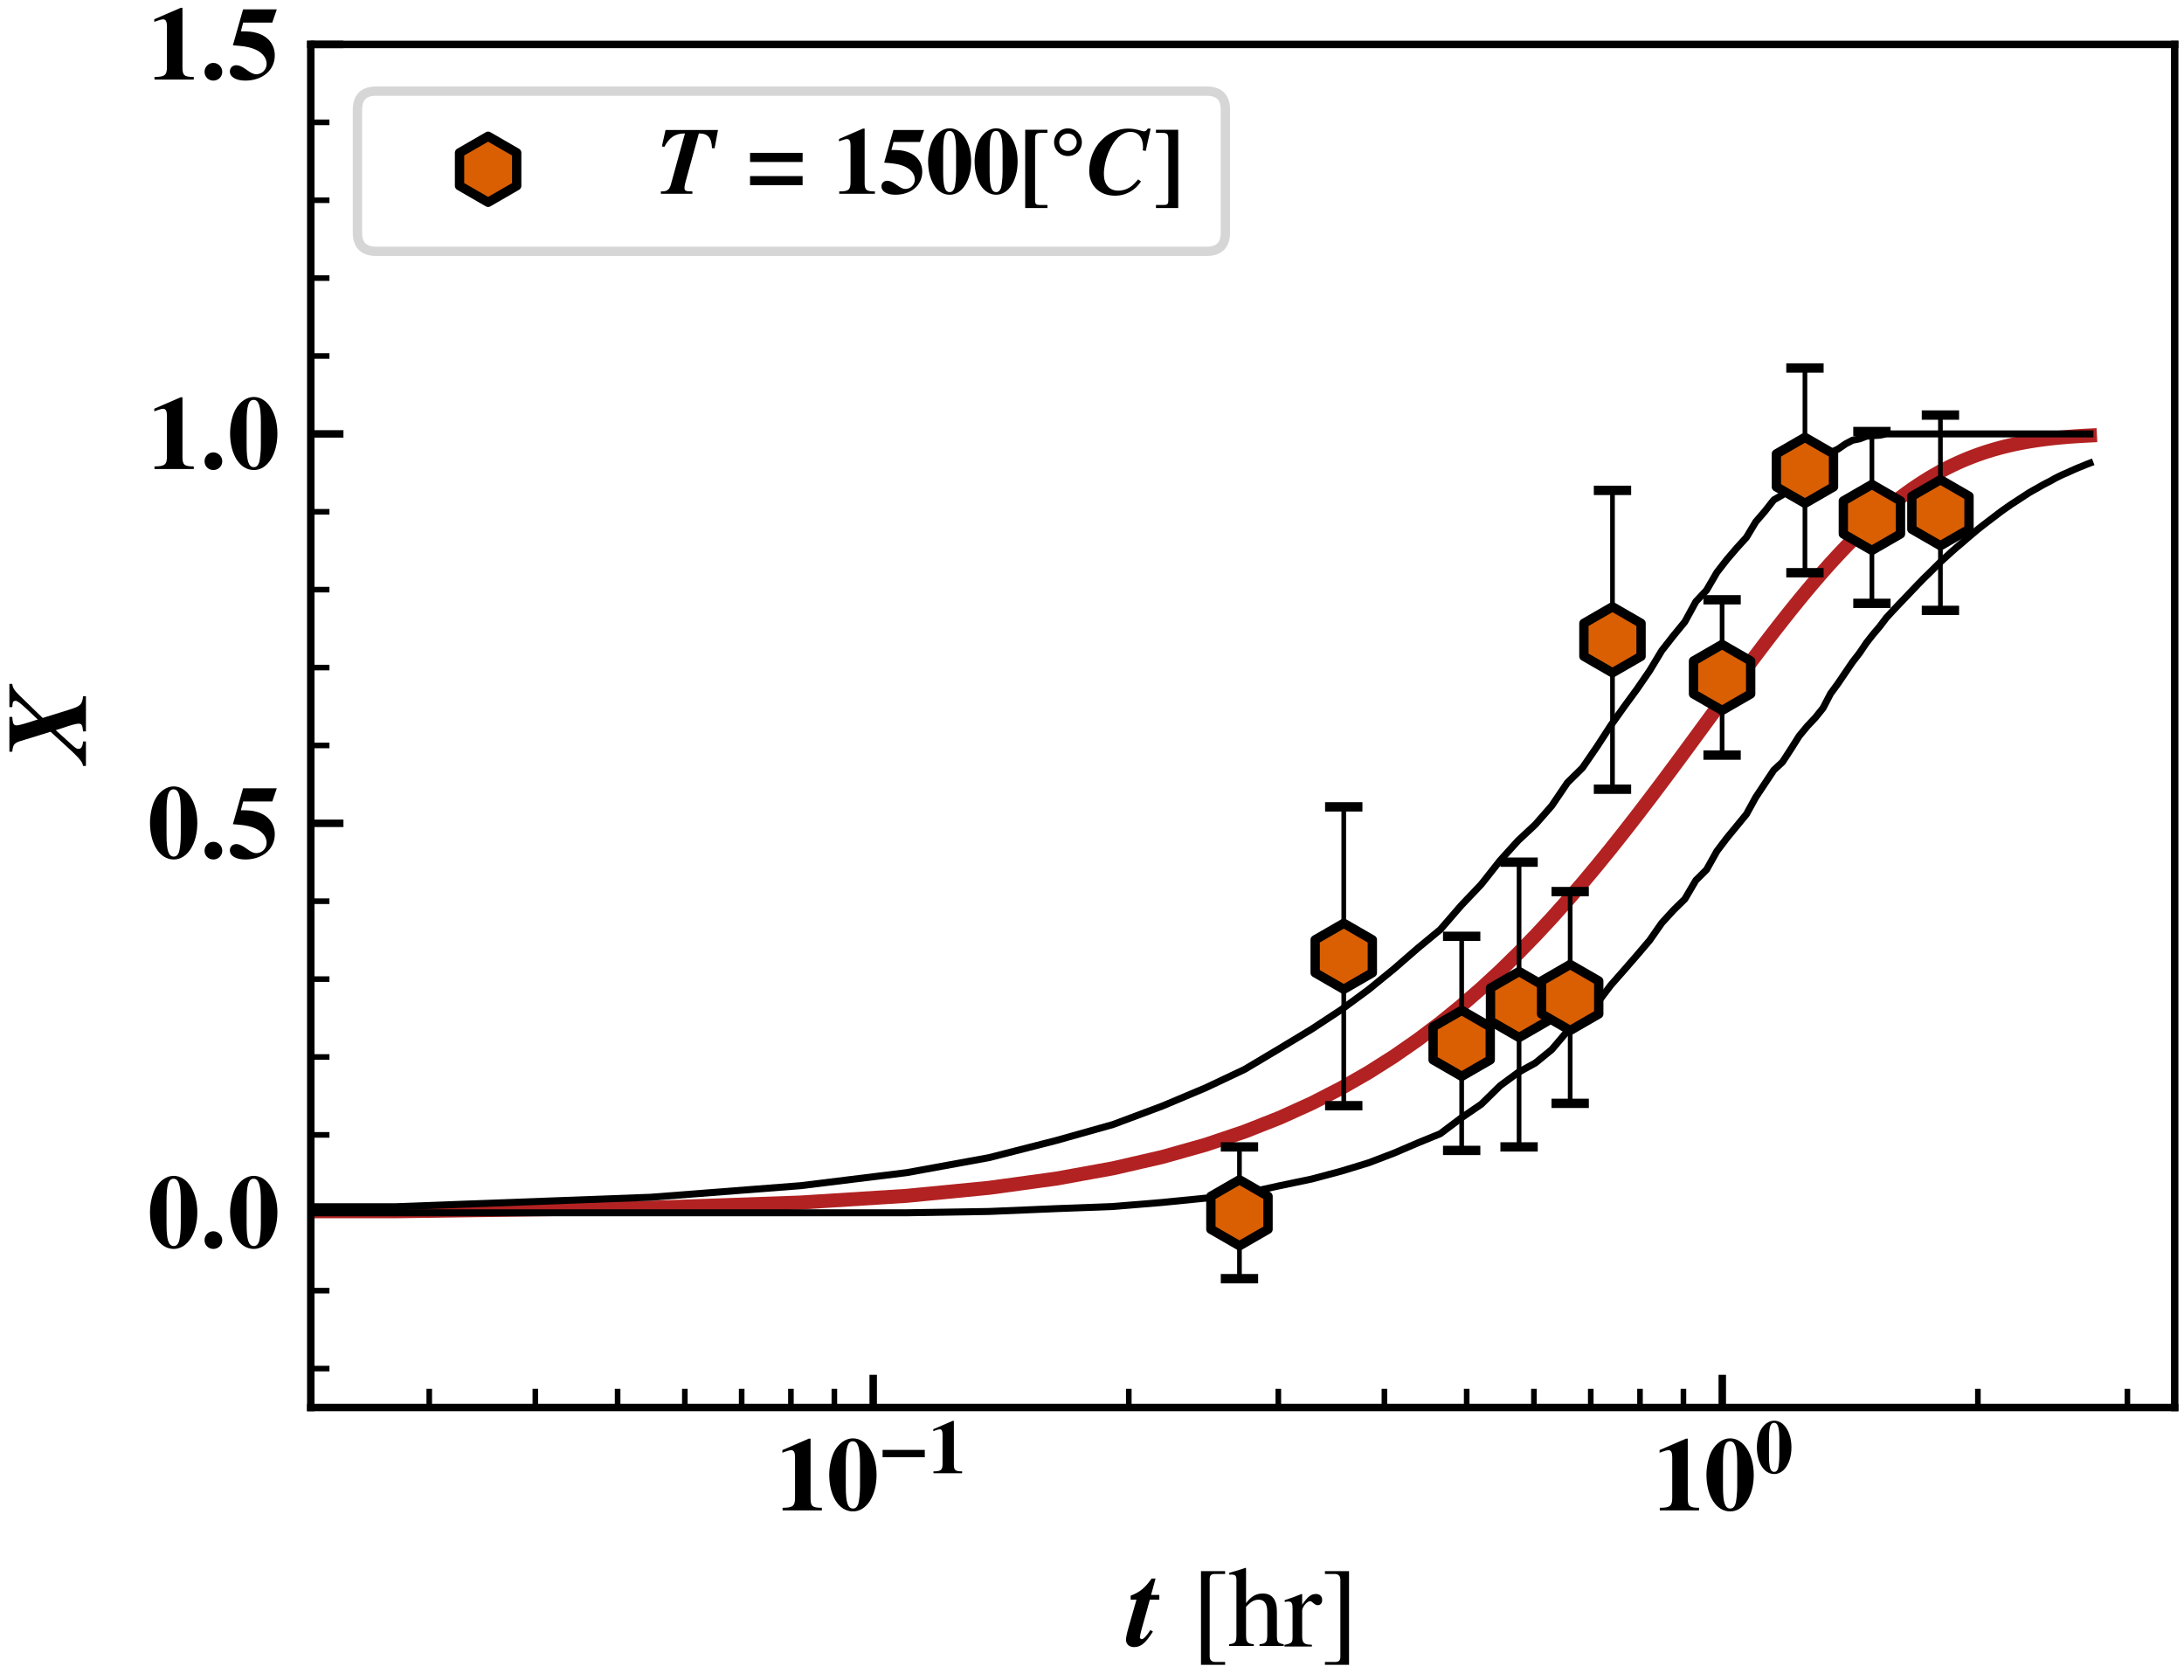 <?xml version="1.0" encoding="utf-8" standalone="no"?>
<!DOCTYPE svg PUBLIC "-//W3C//DTD SVG 1.1//EN"
  "http://www.w3.org/Graphics/SVG/1.1/DTD/svg11.dtd">
<svg xmlns:xlink="http://www.w3.org/1999/xlink" width="234pt" height="180pt" viewBox="0 0 234 180" xmlns="http://www.w3.org/2000/svg" version="1.1">
 <defs>
  <style type="text/css">*{stroke-linejoin: round; stroke-linecap: butt}</style>
 </defs>
 <g id="figure_1">
  <g id="patch_1">
   <path d="M 0 180 
L 234 180 
L 234 0 
L 0 0 
z
" style="fill: #ffffff"/>
  </g>
  <g id="axes_1">
   <g id="patch_2">
    <path d="M 33.298 150.797 
L 233 150.797 
L 233 4.762 
L 33.298 4.762 
z
" style="fill: #ffffff"/>
   </g>
   <g id="matplotlib.axis_1">
    <g id="xtick_1">
     <g id="line2d_1">
      <defs>
       <path id="m8ee9f4bac4" d="M 0 0 
L 0 -3.5 
" style="stroke: #000000; stroke-width: 0.8"/>
      </defs>
      <g>
       <use xlink:href="#m8ee9f4bac4" x="93.558" y="150.797" style="stroke: #000000; stroke-width: 0.8"/>
      </g>
     </g>
     <g id="text_1">
      <!-- $\mathdefault{10^{-1}}$ -->
      <g transform="translate(83.098 161.82) scale(0.11 -0.11)">
       <defs>
        <path id="TeXGyreTermesX-Bold-31" d="M 2829 0 
L 2829 159 
C 2246 159 2138 255 2138 746 
L 2138 4384 
L 2029 4384 
L 416 3686 
L 416 3521 
C 474 3540 525 3559 544 3572 
C 717 3635 877 3680 960 3680 
C 1120 3680 1190 3540 1190 3241 
L 1190 790 
C 1190 267 1062 159 429 159 
L 429 0 
L 2829 0 
z
" transform="scale(0.016)"/>
        <path id="TeXGyreTermesX-Bold-30" d="M 3046 2166 
C 3046 3440 2426 4403 1600 4403 
C 1184 4403 762 4123 499 3664 
C 294 3313 154 2714 154 2185 
C 154 873 755 -64 1606 -64 
C 2432 -64 3046 886 3046 2166 
z
M 2035 1434 
C 2035 1058 1984 561 1926 389 
C 1856 203 1754 114 1606 114 
C 1286 114 1165 491 1165 1434 
L 1165 2892 
C 1165 3855 1286 4224 1594 4224 
C 1907 4224 2035 3829 2035 2892 
L 2035 1434 
z
" transform="scale(0.016)"/>
        <path id="txbsys-0" d="M 3929 1341 
L 3929 1955 
L 396 1955 
L 396 1341 
L 3929 1341 
z
" transform="scale(0.016)"/>
       </defs>
       <use xlink:href="#TeXGyreTermesX-Bold-31" transform="scale(0.996)"/>
       <use xlink:href="#TeXGyreTermesX-Bold-30" transform="translate(49.813 0) scale(0.996)"/>
       <use xlink:href="#txbsys-0" transform="translate(99.626 36.164) scale(0.727)"/>
       <use xlink:href="#TeXGyreTermesX-Bold-31" transform="translate(148.79 36.164) scale(0.727)"/>
      </g>
     </g>
    </g>
    <g id="xtick_2">
     <g id="line2d_2">
      <g>
       <use xlink:href="#m8ee9f4bac4" x="184.53" y="150.797" style="stroke: #000000; stroke-width: 0.8"/>
      </g>
     </g>
     <g id="text_2">
      <!-- $\mathdefault{10^{0}}$ -->
      <g transform="translate(177.083 161.82) scale(0.11 -0.11)">
       <use xlink:href="#TeXGyreTermesX-Bold-31" transform="scale(0.996)"/>
       <use xlink:href="#TeXGyreTermesX-Bold-30" transform="translate(49.813 0) scale(0.996)"/>
       <use xlink:href="#TeXGyreTermesX-Bold-30" transform="translate(99.626 36.164) scale(0.727)"/>
      </g>
     </g>
    </g>
    <g id="xtick_3">
     <g id="line2d_3">
      <defs>
       <path id="m133bf644fb" d="M 0 0 
L 0 -2 
" style="stroke: #000000; stroke-width: 0.6"/>
      </defs>
      <g>
       <use xlink:href="#m133bf644fb" x="45.991" y="150.797" style="stroke: #000000; stroke-width: 0.6"/>
      </g>
     </g>
    </g>
    <g id="xtick_4">
     <g id="line2d_4">
      <g>
       <use xlink:href="#m133bf644fb" x="57.357" y="150.797" style="stroke: #000000; stroke-width: 0.6"/>
      </g>
     </g>
    </g>
    <g id="xtick_5">
     <g id="line2d_5">
      <g>
       <use xlink:href="#m133bf644fb" x="66.173" y="150.797" style="stroke: #000000; stroke-width: 0.6"/>
      </g>
     </g>
    </g>
    <g id="xtick_6">
     <g id="line2d_6">
      <g>
       <use xlink:href="#m133bf644fb" x="73.376" y="150.797" style="stroke: #000000; stroke-width: 0.6"/>
      </g>
     </g>
    </g>
    <g id="xtick_7">
     <g id="line2d_7">
      <g>
       <use xlink:href="#m133bf644fb" x="79.466" y="150.797" style="stroke: #000000; stroke-width: 0.6"/>
      </g>
     </g>
    </g>
    <g id="xtick_8">
     <g id="line2d_8">
      <g>
       <use xlink:href="#m133bf644fb" x="84.742" y="150.797" style="stroke: #000000; stroke-width: 0.6"/>
      </g>
     </g>
    </g>
    <g id="xtick_9">
     <g id="line2d_9">
      <g>
       <use xlink:href="#m133bf644fb" x="89.395" y="150.797" style="stroke: #000000; stroke-width: 0.6"/>
      </g>
     </g>
    </g>
    <g id="xtick_10">
     <g id="line2d_10">
      <g>
       <use xlink:href="#m133bf644fb" x="120.943" y="150.797" style="stroke: #000000; stroke-width: 0.6"/>
      </g>
     </g>
    </g>
    <g id="xtick_11">
     <g id="line2d_11">
      <g>
       <use xlink:href="#m133bf644fb" x="136.963" y="150.797" style="stroke: #000000; stroke-width: 0.6"/>
      </g>
     </g>
    </g>
    <g id="xtick_12">
     <g id="line2d_12">
      <g>
       <use xlink:href="#m133bf644fb" x="148.329" y="150.797" style="stroke: #000000; stroke-width: 0.6"/>
      </g>
     </g>
    </g>
    <g id="xtick_13">
     <g id="line2d_13">
      <g>
       <use xlink:href="#m133bf644fb" x="157.145" y="150.797" style="stroke: #000000; stroke-width: 0.6"/>
      </g>
     </g>
    </g>
    <g id="xtick_14">
     <g id="line2d_14">
      <g>
       <use xlink:href="#m133bf644fb" x="164.348" y="150.797" style="stroke: #000000; stroke-width: 0.6"/>
      </g>
     </g>
    </g>
    <g id="xtick_15">
     <g id="line2d_15">
      <g>
       <use xlink:href="#m133bf644fb" x="170.439" y="150.797" style="stroke: #000000; stroke-width: 0.6"/>
      </g>
     </g>
    </g>
    <g id="xtick_16">
     <g id="line2d_16">
      <g>
       <use xlink:href="#m133bf644fb" x="175.714" y="150.797" style="stroke: #000000; stroke-width: 0.6"/>
      </g>
     </g>
    </g>
    <g id="xtick_17">
     <g id="line2d_17">
      <g>
       <use xlink:href="#m133bf644fb" x="180.368" y="150.797" style="stroke: #000000; stroke-width: 0.6"/>
      </g>
     </g>
    </g>
    <g id="xtick_18">
     <g id="line2d_18">
      <g>
       <use xlink:href="#m133bf644fb" x="211.916" y="150.797" style="stroke: #000000; stroke-width: 0.6"/>
      </g>
     </g>
    </g>
    <g id="xtick_19">
     <g id="line2d_19">
      <g>
       <use xlink:href="#m133bf644fb" x="227.935" y="150.797" style="stroke: #000000; stroke-width: 0.6"/>
      </g>
     </g>
    </g>
    <g id="text_3">
     <!-- $t$ [hr] -->
     <g transform="translate(120.775 176.406) scale(0.12 -0.12)">
      <defs>
       <path id="NewTXBMI-74" d="M 1440 837 
L 1299 926 
C 1082 588 915 415 813 415 
C 762 415 710 460 710 511 
C 710 632 826 1073 1056 1864 
L 1267 2624 
L 1798 2624 
L 1798 2893 
L 1338 2893 
L 1587 3808 
L 1363 3808 
C 1018 3303 698 3037 192 2848 
L 192 2624 
L 518 2624 
L 83 1105 
C -13 773 -70 499 -70 383 
C -70 135 109 -32 378 -32 
C 762 -32 1018 180 1440 837 
z
" transform="scale(0.016)"/>
       <path id="TeXGyreTermesX-Regular-5b" d="M 1914 -1024 
L 1914 -864 
L 1363 -864 
C 1152 -864 1050 -756 1050 -531 
L 1050 3781 
C 1050 3981 1133 4064 1338 4064 
L 1914 4064 
L 1914 4224 
L 563 4224 
L 563 -1024 
L 1914 -1024 
z
" transform="scale(0.016)"/>
       <path id="TeXGyreTermesX-Regular-68" d="M 3117 32 
L 3117 128 
C 2771 192 2733 243 2733 684 
L 2733 1954 
C 2733 2625 2464 2970 1946 2970 
C 1568 2970 1299 2816 1005 2432 
L 1005 4390 
L 973 4409 
C 755 4332 595 4281 237 4179 
L 64 4128 
L 64 4026 
C 90 4032 109 4032 141 4032 
C 416 4032 467 3980 467 3705 
L 467 686 
C 467 237 429 179 58 128 
L 58 32 
L 1440 32 
L 1440 128 
C 1069 166 1005 243 1005 684 
L 1005 2222 
C 1274 2516 1466 2624 1715 2624 
C 2035 2624 2195 2395 2195 1948 
L 2195 684 
C 2195 250 2131 166 1760 128 
L 1760 32 
L 3117 32 
z
" transform="scale(0.016)"/>
       <path id="TeXGyreTermesX-Regular-72" d="M 2144 2605 
C 2144 2816 2010 2944 1792 2944 
C 1523 2944 1338 2797 1024 2343 
L 1024 2931 
L 992 2944 
C 653 2803 422 2721 45 2599 
L 45 2496 
C 134 2515 192 2522 269 2522 
C 429 2522 486 2419 486 2138 
L 486 538 
C 486 218 442 173 32 96 
L 32 0 
L 1568 0 
L 1568 102 
C 1133 102 1024 199 1024 565 
L 1024 2013 
C 1024 2219 1299 2541 1472 2541 
C 1510 2541 1568 2509 1638 2445 
C 1741 2355 1811 2317 1894 2317 
C 2048 2317 2144 2426 2144 2605 
z
" transform="scale(0.016)"/>
       <path id="TeXGyreTermesX-Regular-5d" d="M 1568 -1024 
L 1568 4224 
L 218 4224 
L 218 4064 
L 768 4064 
C 979 4064 1082 3955 1082 3730 
L 1082 -582 
C 1082 -781 992 -864 794 -864 
L 218 -864 
L 218 -1024 
L 1568 -1024 
z
" transform="scale(0.016)"/>
      </defs>
      <use xlink:href="#NewTXBMI-74" transform="scale(0.996)"/>
      <use xlink:href="#TeXGyreTermesX-Regular-5b" transform="translate(56.887 0) scale(0.996)"/>
      <use xlink:href="#TeXGyreTermesX-Regular-68" transform="translate(90.062 0) scale(0.996)"/>
      <use xlink:href="#TeXGyreTermesX-Regular-72" transform="translate(139.875 0) scale(0.996)"/>
      <use xlink:href="#TeXGyreTermesX-Regular-5d" transform="translate(173.051 0) scale(0.996)"/>
     </g>
    </g>
   </g>
   <g id="matplotlib.axis_2">
    <g id="ytick_1">
     <g id="line2d_20">
      <defs>
       <path id="ma697736c44" d="M 0 0 
L 3.5 0 
" style="stroke: #000000; stroke-width: 0.8"/>
      </defs>
      <g>
       <use xlink:href="#ma697736c44" x="33.298" y="129.935" style="stroke: #000000; stroke-width: 0.8"/>
      </g>
     </g>
     <g id="text_4">
      <!-- $\mathdefault{0.0}$ -->
      <g transform="translate(15.801 133.697) scale(0.11 -0.11)">
       <defs>
        <path id="NewTXBMI-93" d="M 1344 473 
C 1344 768 1101 1017 800 1017 
C 493 1017 262 761 262 473 
C 262 173 493 -64 800 -64 
C 1101 -64 1344 166 1344 473 
z
" transform="scale(0.016)"/>
       </defs>
       <use xlink:href="#TeXGyreTermesX-Bold-30" transform="scale(0.996)"/>
       <use xlink:href="#NewTXBMI-93" transform="translate(51.407 0) scale(0.996)"/>
       <use xlink:href="#TeXGyreTermesX-Bold-30" transform="translate(78.007 0) scale(0.996)"/>
      </g>
     </g>
    </g>
    <g id="ytick_2">
     <g id="line2d_21">
      <g>
       <use xlink:href="#ma697736c44" x="33.298" y="88.211" style="stroke: #000000; stroke-width: 0.8"/>
      </g>
     </g>
     <g id="text_5">
      <!-- $\mathdefault{0.5}$ -->
      <g transform="translate(15.801 91.972) scale(0.11 -0.11)">
       <defs>
        <path id="TeXGyreTermesX-Bold-35" d="M 3008 4288 
L 947 4288 
L 326 2093 
C 934 2049 1197 2010 1478 1921 
C 2048 1743 2387 1381 2387 960 
C 2387 604 2106 324 1747 324 
C 1600 324 1427 400 1171 591 
C 896 795 704 877 538 877 
C 307 877 141 718 141 496 
C 141 159 512 -64 1082 -64 
C 2138 -64 2886 575 2886 1476 
C 2886 2140 2477 2652 1779 2850 
C 1536 2920 1338 2946 813 2946 
L 954 3481 
L 2733 3481 
L 3008 4288 
z
" transform="scale(0.016)"/>
       </defs>
       <use xlink:href="#TeXGyreTermesX-Bold-30" transform="scale(0.996)"/>
       <use xlink:href="#NewTXBMI-93" transform="translate(51.407 0) scale(0.996)"/>
       <use xlink:href="#TeXGyreTermesX-Bold-35" transform="translate(78.007 0) scale(0.996)"/>
      </g>
     </g>
    </g>
    <g id="ytick_3">
     <g id="line2d_22">
      <g>
       <use xlink:href="#ma697736c44" x="33.298" y="46.486" style="stroke: #000000; stroke-width: 0.8"/>
      </g>
     </g>
     <g id="text_6">
      <!-- $\mathdefault{1.0}$ -->
      <g transform="translate(15.801 50.248) scale(0.11 -0.11)">
       <use xlink:href="#TeXGyreTermesX-Bold-31" transform="scale(0.996)"/>
       <use xlink:href="#NewTXBMI-93" transform="translate(51.407 0) scale(0.996)"/>
       <use xlink:href="#TeXGyreTermesX-Bold-30" transform="translate(78.007 0) scale(0.996)"/>
      </g>
     </g>
    </g>
    <g id="ytick_4">
     <g id="line2d_23">
      <g>
       <use xlink:href="#ma697736c44" x="33.298" y="4.762" style="stroke: #000000; stroke-width: 0.8"/>
      </g>
     </g>
     <g id="text_7">
      <!-- $\mathdefault{1.5}$ -->
      <g transform="translate(15.801 8.523) scale(0.11 -0.11)">
       <use xlink:href="#TeXGyreTermesX-Bold-31" transform="scale(0.996)"/>
       <use xlink:href="#NewTXBMI-93" transform="translate(51.407 0) scale(0.996)"/>
       <use xlink:href="#TeXGyreTermesX-Bold-35" transform="translate(78.007 0) scale(0.996)"/>
      </g>
     </g>
    </g>
    <g id="ytick_5">
     <g id="line2d_24">
      <defs>
       <path id="m9f988dd44d" d="M 0 0 
L 2 0 
" style="stroke: #000000; stroke-width: 0.6"/>
      </defs>
      <g>
       <use xlink:href="#m9f988dd44d" x="33.298" y="146.625" style="stroke: #000000; stroke-width: 0.6"/>
      </g>
     </g>
    </g>
    <g id="ytick_6">
     <g id="line2d_25">
      <g>
       <use xlink:href="#m9f988dd44d" x="33.298" y="138.28" style="stroke: #000000; stroke-width: 0.6"/>
      </g>
     </g>
    </g>
    <g id="ytick_7">
     <g id="line2d_26">
      <g>
       <use xlink:href="#m9f988dd44d" x="33.298" y="121.59" style="stroke: #000000; stroke-width: 0.6"/>
      </g>
     </g>
    </g>
    <g id="ytick_8">
     <g id="line2d_27">
      <g>
       <use xlink:href="#m9f988dd44d" x="33.298" y="113.245" style="stroke: #000000; stroke-width: 0.6"/>
      </g>
     </g>
    </g>
    <g id="ytick_9">
     <g id="line2d_28">
      <g>
       <use xlink:href="#m9f988dd44d" x="33.298" y="104.9" style="stroke: #000000; stroke-width: 0.6"/>
      </g>
     </g>
    </g>
    <g id="ytick_10">
     <g id="line2d_29">
      <g>
       <use xlink:href="#m9f988dd44d" x="33.298" y="96.555" style="stroke: #000000; stroke-width: 0.6"/>
      </g>
     </g>
    </g>
    <g id="ytick_11">
     <g id="line2d_30">
      <g>
       <use xlink:href="#m9f988dd44d" x="33.298" y="79.866" style="stroke: #000000; stroke-width: 0.6"/>
      </g>
     </g>
    </g>
    <g id="ytick_12">
     <g id="line2d_31">
      <g>
       <use xlink:href="#m9f988dd44d" x="33.298" y="71.521" style="stroke: #000000; stroke-width: 0.6"/>
      </g>
     </g>
    </g>
    <g id="ytick_13">
     <g id="line2d_32">
      <g>
       <use xlink:href="#m9f988dd44d" x="33.298" y="63.176" style="stroke: #000000; stroke-width: 0.6"/>
      </g>
     </g>
    </g>
    <g id="ytick_14">
     <g id="line2d_33">
      <g>
       <use xlink:href="#m9f988dd44d" x="33.298" y="54.831" style="stroke: #000000; stroke-width: 0.6"/>
      </g>
     </g>
    </g>
    <g id="ytick_15">
     <g id="line2d_34">
      <g>
       <use xlink:href="#m9f988dd44d" x="33.298" y="38.141" style="stroke: #000000; stroke-width: 0.6"/>
      </g>
     </g>
    </g>
    <g id="ytick_16">
     <g id="line2d_35">
      <g>
       <use xlink:href="#m9f988dd44d" x="33.298" y="29.796" style="stroke: #000000; stroke-width: 0.6"/>
      </g>
     </g>
    </g>
    <g id="ytick_17">
     <g id="line2d_36">
      <g>
       <use xlink:href="#m9f988dd44d" x="33.298" y="21.451" style="stroke: #000000; stroke-width: 0.6"/>
      </g>
     </g>
    </g>
    <g id="ytick_18">
     <g id="line2d_37">
      <g>
       <use xlink:href="#m9f988dd44d" x="33.298" y="13.107" style="stroke: #000000; stroke-width: 0.6"/>
      </g>
     </g>
    </g>
    <g id="text_8">
     <!-- $X$ -->
     <g transform="translate(9.207 81.766) rotate(-90) scale(0.12 -0.12)">
      <defs>
       <path id="NewTXBMI-5e" d="M 3750 0 
L 3750 160 
C 3290 211 3194 301 3008 903 
L 2534 2423 
L 3808 3737 
C 4090 4019 4211 4096 4442 4128 
L 4442 4288 
L 3142 4288 
L 3142 4128 
L 3283 4115 
C 3430 4102 3494 4057 3494 3961 
C 3494 3846 3379 3685 3046 3333 
L 2445 2698 
C 2381 2910 2362 2986 2336 3050 
C 2189 3506 2118 3782 2118 3878 
C 2118 4025 2189 4083 2400 4108 
L 2592 4128 
L 2592 4288 
L 640 4288 
L 640 4128 
C 1024 4089 1120 4019 1222 3723 
L 1760 1981 
L 1325 1506 
C 314 390 122 211 -154 160 
L -154 0 
L 1216 0 
L 1216 160 
C 928 186 800 269 800 416 
C 800 499 845 583 992 743 
L 1850 1692 
L 1971 1308 
C 2144 814 2214 545 2214 403 
C 2214 237 2125 192 1779 160 
L 1779 0 
L 3750 0 
z
" transform="scale(0.016)"/>
      </defs>
      <use xlink:href="#NewTXBMI-5e" transform="scale(0.996)"/>
     </g>
    </g>
   </g>
   <g id="line2d_38">
    <path d="M -1 129.775 
L 42.375 129.774 
L 69.761 129.394 
L 85.78 128.835 
L 97.146 128.12 
L 105.962 127.262 
L 113.165 126.275 
L 119.256 125.17 
L 124.531 123.956 
L 129.185 122.643 
L 133.347 121.24 
L 137.113 119.755 
L 140.551 118.197 
L 143.713 116.574 
L 146.641 114.893 
L 149.367 113.163 
L 151.917 111.391 
L 154.312 109.583 
L 156.57 107.746 
L 158.706 105.888 
L 160.733 104.014 
L 162.66 102.13 
L 164.498 100.242 
L 166.255 98.355 
L 167.936 96.475 
L 169.549 94.606 
L 171.099 92.752 
L 172.59 90.918 
L 174.026 89.108 
L 175.413 87.325 
L 176.752 85.573 
L 178.048 83.853 
L 179.302 82.17 
L 180.518 80.525 
L 181.697 78.92 
L 182.843 77.357 
L 183.956 75.838 
L 185.038 74.364 
L 186.092 72.935 
L 187.118 71.553 
L 188.118 70.219 
L 189.094 68.932 
L 190.046 67.692 
L 190.976 66.501 
L 191.884 65.357 
L 192.772 64.26 
L 193.64 63.21 
L 194.49 62.206 
L 195.321 61.247 
L 196.136 60.333 
L 196.934 59.463 
L 197.717 58.636 
L 198.484 57.85 
L 199.236 57.104 
L 199.975 56.398 
L 200.7 55.729 
L 201.412 55.098 
L 202.111 54.501 
L 202.798 53.939 
L 203.474 53.41 
L 204.138 52.912 
L 204.791 52.445 
L 205.433 52.006 
L 206.065 51.594 
L 206.687 51.209 
L 207.3 50.849 
L 207.903 50.513 
L 208.497 50.199 
L 209.083 49.906 
L 209.659 49.634 
L 210.228 49.38 
L 210.788 49.145 
L 211.341 48.927 
L 211.886 48.724 
L 212.423 48.536 
L 212.954 48.363 
L 213.477 48.202 
L 213.994 48.054 
L 214.503 47.918 
L 215.007 47.792 
L 215.504 47.676 
L 215.994 47.569 
L 216.479 47.472 
L 216.958 47.382 
L 217.431 47.299 
L 217.899 47.224 
L 218.361 47.155 
L 218.818 47.092 
L 219.269 47.034 
L 219.716 46.982 
L 220.157 46.934 
L 220.594 46.89 
L 221.025 46.851 
L 221.453 46.814 
L 221.875 46.782 
L 222.293 46.752 
L 222.707 46.725 
L 223.116 46.701 
L 223.522 46.679 
L 223.923 46.659 
" clip-path="url(#pc2707930a3)" style="fill: none; stroke: #b22222; stroke-width: 1.5; stroke-linecap: square"/>
   </g>
   <g id="line2d_39">
    <path d="M -1 129.935 
L 42.375 129.935 
L 69.761 129.935 
L 85.78 129.935 
L 97.146 129.935 
L 105.962 129.795 
L 113.165 129.492 
L 119.256 129.263 
L 124.531 128.828 
L 129.185 128.365 
L 133.347 127.863 
L 137.113 127.036 
L 140.551 126.317 
L 143.713 125.473 
L 146.641 124.58 
L 149.367 123.539 
L 151.917 122.446 
L 154.312 121.467 
L 156.57 119.768 
L 158.706 118.307 
L 160.733 116.32 
L 162.66 114.899 
L 164.498 113.888 
L 166.255 112.454 
L 167.936 110.475 
L 169.549 109.366 
L 171.099 107.511 
L 172.59 105.545 
L 174.026 103.914 
L 175.413 102.318 
L 176.752 100.743 
L 178.048 98.885 
L 179.302 97.514 
L 180.518 96.322 
L 181.697 94.32 
L 182.843 93.178 
L 183.956 91.189 
L 185.038 89.763 
L 186.092 88.481 
L 187.118 87.232 
L 188.118 85.413 
L 189.094 83.948 
L 190.046 82.51 
L 190.976 81.65 
L 191.884 80.255 
L 192.772 78.849 
L 193.64 77.801 
L 194.49 76.901 
L 195.321 75.869 
L 196.136 74.31 
L 196.934 73.219 
L 197.717 72.064 
L 198.484 70.935 
L 199.236 69.964 
L 199.975 68.868 
L 200.7 67.946 
L 201.412 67.109 
L 202.111 66.184 
L 202.798 65.441 
L 203.474 64.724 
L 204.138 64.032 
L 204.791 63.345 
L 205.433 62.672 
L 206.065 62.019 
L 206.687 61.416 
L 207.3 60.807 
L 207.903 60.207 
L 208.497 59.668 
L 209.083 59.132 
L 209.659 58.626 
L 210.228 58.151 
L 210.788 57.663 
L 211.341 57.193 
L 211.886 56.736 
L 212.423 56.309 
L 212.954 55.903 
L 213.477 55.506 
L 213.994 55.111 
L 214.503 54.725 
L 215.007 54.372 
L 215.504 54.026 
L 215.994 53.71 
L 216.479 53.392 
L 216.958 53.08 
L 217.431 52.771 
L 217.899 52.504 
L 218.361 52.248 
L 218.818 51.985 
L 219.269 51.742 
L 219.716 51.519 
L 220.157 51.265 
L 220.594 51.043 
L 221.025 50.837 
L 221.453 50.658 
L 221.875 50.462 
L 222.293 50.274 
L 222.707 50.1 
L 223.116 49.937 
L 223.522 49.767 
L 223.923 49.612 
" clip-path="url(#pc2707930a3)" style="fill: none; stroke: #000000; stroke-width: 0.75; stroke-linecap: square"/>
   </g>
   <g id="line2d_40">
    <path d="M -1 129.287 
L 42.375 129.287 
L 69.761 128.269 
L 85.78 127.032 
L 97.146 125.635 
L 105.962 124.029 
L 113.165 122.19 
L 119.256 120.477 
L 124.531 118.503 
L 129.185 116.542 
L 133.347 114.575 
L 137.113 112.33 
L 140.551 110.252 
L 143.713 108.172 
L 146.641 106.016 
L 149.367 103.792 
L 151.917 101.576 
L 154.312 99.6 
L 156.57 96.993 
L 158.706 94.75 
L 160.733 92.185 
L 162.66 90.055 
L 164.498 88.342 
L 166.255 86.336 
L 167.936 83.856 
L 169.549 82.266 
L 171.099 80.009 
L 172.59 77.717 
L 174.026 75.696 
L 175.413 73.804 
L 176.752 71.854 
L 178.048 69.704 
L 179.302 68.102 
L 180.518 66.621 
L 181.697 64.46 
L 182.843 63.235 
L 183.956 61.32 
L 185.038 59.93 
L 186.092 58.7 
L 187.118 57.572 
L 188.118 55.908 
L 189.094 54.776 
L 190.046 53.562 
L 190.976 53.022 
L 191.884 51.964 
L 192.772 50.917 
L 193.64 50.35 
L 194.49 49.951 
L 195.321 49.433 
L 196.136 48.496 
L 196.934 48.113 
L 197.717 47.573 
L 198.484 47.166 
L 199.236 47.019 
L 199.975 46.74 
L 200.7 46.67 
L 201.412 46.626 
L 202.111 46.486 
L 202.798 46.486 
L 203.474 46.486 
L 204.138 46.486 
L 204.791 46.486 
L 205.433 46.486 
L 206.065 46.486 
L 206.687 46.486 
L 207.3 46.486 
L 207.903 46.486 
L 208.497 46.486 
L 209.083 46.486 
L 209.659 46.486 
L 210.228 46.486 
L 210.788 46.486 
L 211.341 46.486 
L 211.886 46.486 
L 212.423 46.486 
L 212.954 46.486 
L 213.477 46.486 
L 213.994 46.486 
L 214.503 46.486 
L 215.007 46.486 
L 215.504 46.486 
L 215.994 46.486 
L 216.479 46.486 
L 216.958 46.486 
L 217.431 46.486 
L 217.899 46.486 
L 218.361 46.486 
L 218.818 46.486 
L 219.269 46.486 
L 219.716 46.486 
L 220.157 46.486 
L 220.594 46.486 
L 221.025 46.486 
L 221.453 46.486 
L 221.875 46.486 
L 222.293 46.486 
L 222.707 46.486 
L 223.116 46.486 
L 223.522 46.486 
L 223.923 46.486 
" clip-path="url(#pc2707930a3)" style="fill: none; stroke: #000000; stroke-width: 0.75; stroke-linecap: square"/>
   </g>
   <g id="LineCollection_1">
    <path d="M 132.799 136.994 
L 132.799 122.876 
" clip-path="url(#pc2707930a3)" style="fill: none; stroke: #000000; stroke-width: 0.5"/>
    <path d="M 143.974 118.464 
L 143.974 86.446 
" clip-path="url(#pc2707930a3)" style="fill: none; stroke: #000000; stroke-width: 0.5"/>
    <path d="M 156.608 123.254 
L 156.608 100.312 
" clip-path="url(#pc2707930a3)" style="fill: none; stroke: #000000; stroke-width: 0.5"/>
    <path d="M 162.758 122.876 
L 162.758 92.37 
" clip-path="url(#pc2707930a3)" style="fill: none; stroke: #000000; stroke-width: 0.5"/>
    <path d="M 168.233 118.212 
L 168.233 95.522 
" clip-path="url(#pc2707930a3)" style="fill: none; stroke: #000000; stroke-width: 0.5"/>
    <path d="M 172.766 84.555 
L 172.766 52.537 
" clip-path="url(#pc2707930a3)" style="fill: none; stroke: #000000; stroke-width: 0.5"/>
    <path d="M 184.51 80.899 
L 184.51 64.26 
" clip-path="url(#pc2707930a3)" style="fill: none; stroke: #000000; stroke-width: 0.5"/>
    <path d="M 193.387 61.361 
L 193.387 39.427 
" clip-path="url(#pc2707930a3)" style="fill: none; stroke: #000000; stroke-width: 0.5"/>
    <path d="M 200.563 64.638 
L 200.563 46.234 
" clip-path="url(#pc2707930a3)" style="fill: none; stroke: #000000; stroke-width: 0.5"/>
    <path d="M 207.903 65.394 
L 207.903 44.469 
" clip-path="url(#pc2707930a3)" style="fill: none; stroke: #000000; stroke-width: 0.5"/>
   </g>
   <g id="line2d_41">
    <defs>
     <path id="m6db6239c76" d="M 2 0 
L -2 -0 
" style="stroke: #000000"/>
    </defs>
    <g clip-path="url(#pc2707930a3)">
     <use xlink:href="#m6db6239c76" x="132.799" y="136.994" style="stroke: #000000"/>
     <use xlink:href="#m6db6239c76" x="143.974" y="118.464" style="stroke: #000000"/>
     <use xlink:href="#m6db6239c76" x="156.608" y="123.254" style="stroke: #000000"/>
     <use xlink:href="#m6db6239c76" x="162.758" y="122.876" style="stroke: #000000"/>
     <use xlink:href="#m6db6239c76" x="168.233" y="118.212" style="stroke: #000000"/>
     <use xlink:href="#m6db6239c76" x="172.766" y="84.555" style="stroke: #000000"/>
     <use xlink:href="#m6db6239c76" x="184.51" y="80.899" style="stroke: #000000"/>
     <use xlink:href="#m6db6239c76" x="193.387" y="61.361" style="stroke: #000000"/>
     <use xlink:href="#m6db6239c76" x="200.563" y="64.638" style="stroke: #000000"/>
     <use xlink:href="#m6db6239c76" x="207.903" y="65.394" style="stroke: #000000"/>
    </g>
   </g>
   <g id="line2d_42">
    <g clip-path="url(#pc2707930a3)">
     <use xlink:href="#m6db6239c76" x="132.799" y="122.876" style="stroke: #000000"/>
     <use xlink:href="#m6db6239c76" x="143.974" y="86.446" style="stroke: #000000"/>
     <use xlink:href="#m6db6239c76" x="156.608" y="100.312" style="stroke: #000000"/>
     <use xlink:href="#m6db6239c76" x="162.758" y="92.37" style="stroke: #000000"/>
     <use xlink:href="#m6db6239c76" x="168.233" y="95.522" style="stroke: #000000"/>
     <use xlink:href="#m6db6239c76" x="172.766" y="52.537" style="stroke: #000000"/>
     <use xlink:href="#m6db6239c76" x="184.51" y="64.26" style="stroke: #000000"/>
     <use xlink:href="#m6db6239c76" x="193.387" y="39.427" style="stroke: #000000"/>
     <use xlink:href="#m6db6239c76" x="200.563" y="46.234" style="stroke: #000000"/>
     <use xlink:href="#m6db6239c76" x="207.903" y="44.469" style="stroke: #000000"/>
    </g>
   </g>
   <g id="patch_3">
    <path d="M 33.298 150.797 
L 33.298 4.762 
" style="fill: none; stroke: #000000; stroke-width: 0.8; stroke-linejoin: miter; stroke-linecap: square"/>
   </g>
   <g id="patch_4">
    <path d="M 233 150.797 
L 233 4.762 
" style="fill: none; stroke: #000000; stroke-width: 0.8; stroke-linejoin: miter; stroke-linecap: square"/>
   </g>
   <g id="patch_5">
    <path d="M 33.298 150.797 
L 233 150.797 
" style="fill: none; stroke: #000000; stroke-width: 0.8; stroke-linejoin: miter; stroke-linecap: square"/>
   </g>
   <g id="patch_6">
    <path d="M 33.298 4.762 
L 233 4.762 
" style="fill: none; stroke: #000000; stroke-width: 0.8; stroke-linejoin: miter; stroke-linecap: square"/>
   </g>
   <g id="legend_1">
    <g id="patch_7">
     <path d="M 40.298 26.924 
L 129.29 26.924 
Q 131.29 26.924 131.29 24.924 
L 131.29 11.762 
Q 131.29 9.762 129.29 9.762 
L 40.298 9.762 
Q 38.298 9.762 38.298 11.762 
L 38.298 24.924 
Q 38.298 26.924 40.298 26.924 
z
" style="fill: #ffffff; opacity: 0.8; stroke: #cccccc; stroke-linejoin: miter"/>
    </g>
    <g id="PathCollection_1">
     <defs>
      <path id="m13d0efabe4" d="M 0 -3.536 
L -3.062 -1.768 
L -3.062 1.768 
L -0 3.536 
L 3.062 1.768 
L 3.062 -1.768 
z
" style="stroke: #000000"/>
     </defs>
     <g>
      <use xlink:href="#m13d0efabe4" x="52.298" y="18.137" style="fill: #d95f02; stroke: #000000"/>
     </g>
    </g>
    <g id="text_9">
     <!-- \textbf{$T = 1500$[$^\circ C $]} -->
     <g transform="translate(70.298 20.762) scale(0.1 -0.1)">
      <defs>
       <path id="NewTXBMI-5a" d="M 3930 3057 
L 4160 4288 
L 634 4288 
L 390 3192 
L 550 3147 
C 883 3792 1286 4057 1939 4057 
L 992 621 
C 902 288 736 160 410 160 
L 320 160 
L 320 0 
L 2438 0 
L 2438 160 
C 1984 160 1907 199 1907 404 
C 1907 501 1933 629 1978 803 
L 2874 4057 
C 3475 4057 3725 3781 3757 3070 
L 3930 3057 
z
" transform="scale(0.016)"/>
       <path id="txbmiaX-3d" d="M 3930 2137 
L 3930 2752 
L 397 2752 
L 397 2137 
L 3930 2137 
z
M 3930 576 
L 3930 1190 
L 397 1190 
L 397 576 
L 3930 576 
z
" transform="scale(0.016)"/>
       <path id="TeXGyreTermesX-Bold-5b" d="M 1926 -960 
L 1926 -750 
L 1414 -750 
C 1152 -750 1094 -686 1094 -413 
L 1094 3650 
C 1094 4020 1165 4096 1523 4096 
L 1926 4096 
L 1926 4306 
L 429 4306 
L 429 -960 
L 1926 -960 
z
" transform="scale(0.016)"/>
       <path id="txbsys-e" d="M 2955 1640 
C 2955 2347 2386 2915 1676 2915 
C 960 2915 397 2347 397 1640 
C 397 926 960 365 1676 365 
C 2386 365 2955 926 2955 1640 
z
M 2482 1640 
C 2482 1188 2117 838 1676 838 
C 1222 838 870 1188 870 1640 
C 870 2078 1222 2441 1676 2441 
C 2117 2441 2482 2078 2482 1640 
z
" transform="scale(0.016)"/>
       <path id="NewTXBMI-49" d="M 3686 828 
L 3494 969 
C 3174 590 2995 442 2726 326 
C 2547 249 2349 211 2150 211 
C 1549 211 1190 628 1190 1329 
C 1190 2253 1638 3344 2214 3852 
C 2451 4051 2714 4160 2982 4160 
C 3501 4160 3821 3775 3821 3146 
C 3821 3062 3814 3004 3802 2921 
L 4006 2882 
L 4333 4384 
L 4141 4384 
C 4051 4243 3994 4198 3898 4198 
C 3846 4198 3750 4218 3654 4250 
C 3366 4339 3078 4384 2816 4384 
C 1389 4384 205 3094 205 1534 
C 205 539 902 -128 1946 -128 
C 2400 -128 2822 13 3187 289 
C 3373 431 3482 546 3686 828 
z
" transform="scale(0.016)"/>
       <path id="TeXGyreTermesX-Bold-5d" d="M 1702 -960 
L 1702 4306 
L 205 4306 
L 205 4096 
L 608 4096 
C 966 4096 1037 4020 1037 3650 
L 1037 -413 
C 1037 -693 986 -750 717 -750 
L 205 -750 
L 205 -960 
L 1702 -960 
z
" transform="scale(0.016)"/>
      </defs>
      <use xlink:href="#NewTXBMI-5a" transform="scale(0.996)"/>
      <use xlink:href="#txbmiaX-3d" transform="translate(94.324 0) scale(0.996)"/>
      <use xlink:href="#TeXGyreTermesX-Bold-31" transform="translate(189.345 0) scale(0.996)"/>
      <use xlink:href="#TeXGyreTermesX-Bold-35" transform="translate(239.159 0) scale(0.996)"/>
      <use xlink:href="#TeXGyreTermesX-Bold-30" transform="translate(288.972 0) scale(0.996)"/>
      <use xlink:href="#TeXGyreTermesX-Bold-30" transform="translate(338.785 0) scale(0.996)"/>
      <use xlink:href="#TeXGyreTermesX-Bold-5b" transform="translate(388.598 0) scale(0.996)"/>
      <use xlink:href="#txbsys-e" transform="translate(421.774 36.164) scale(0.727)"/>
      <use xlink:href="#NewTXBMI-49" transform="translate(460.779 0) scale(0.996)"/>
      <use xlink:href="#TeXGyreTermesX-Bold-5d" transform="translate(532.261 0) scale(0.996)"/>
     </g>
    </g>
   </g>
   <g id="PathCollection_2">
    <g clip-path="url(#pc2707930a3)">
     <use xlink:href="#m13d0efabe4" x="132.799" y="129.935" style="fill: #d95f02; stroke: #000000"/>
     <use xlink:href="#m13d0efabe4" x="143.974" y="102.455" style="fill: #d95f02; stroke: #000000"/>
     <use xlink:href="#m13d0efabe4" x="156.608" y="111.783" style="fill: #d95f02; stroke: #000000"/>
     <use xlink:href="#m13d0efabe4" x="162.758" y="107.623" style="fill: #d95f02; stroke: #000000"/>
     <use xlink:href="#m13d0efabe4" x="168.233" y="106.867" style="fill: #d95f02; stroke: #000000"/>
     <use xlink:href="#m13d0efabe4" x="172.766" y="68.546" style="fill: #d95f02; stroke: #000000"/>
     <use xlink:href="#m13d0efabe4" x="184.51" y="72.58" style="fill: #d95f02; stroke: #000000"/>
     <use xlink:href="#m13d0efabe4" x="193.387" y="50.394" style="fill: #d95f02; stroke: #000000"/>
     <use xlink:href="#m13d0efabe4" x="200.563" y="55.436" style="fill: #d95f02; stroke: #000000"/>
     <use xlink:href="#m13d0efabe4" x="207.903" y="54.932" style="fill: #d95f02; stroke: #000000"/>
    </g>
   </g>
  </g>
 </g>
 <defs>
  <clipPath id="pc2707930a3">
   <rect x="33.298" y="4.762" width="199.702" height="146.036"/>
  </clipPath>
 </defs>
</svg>
